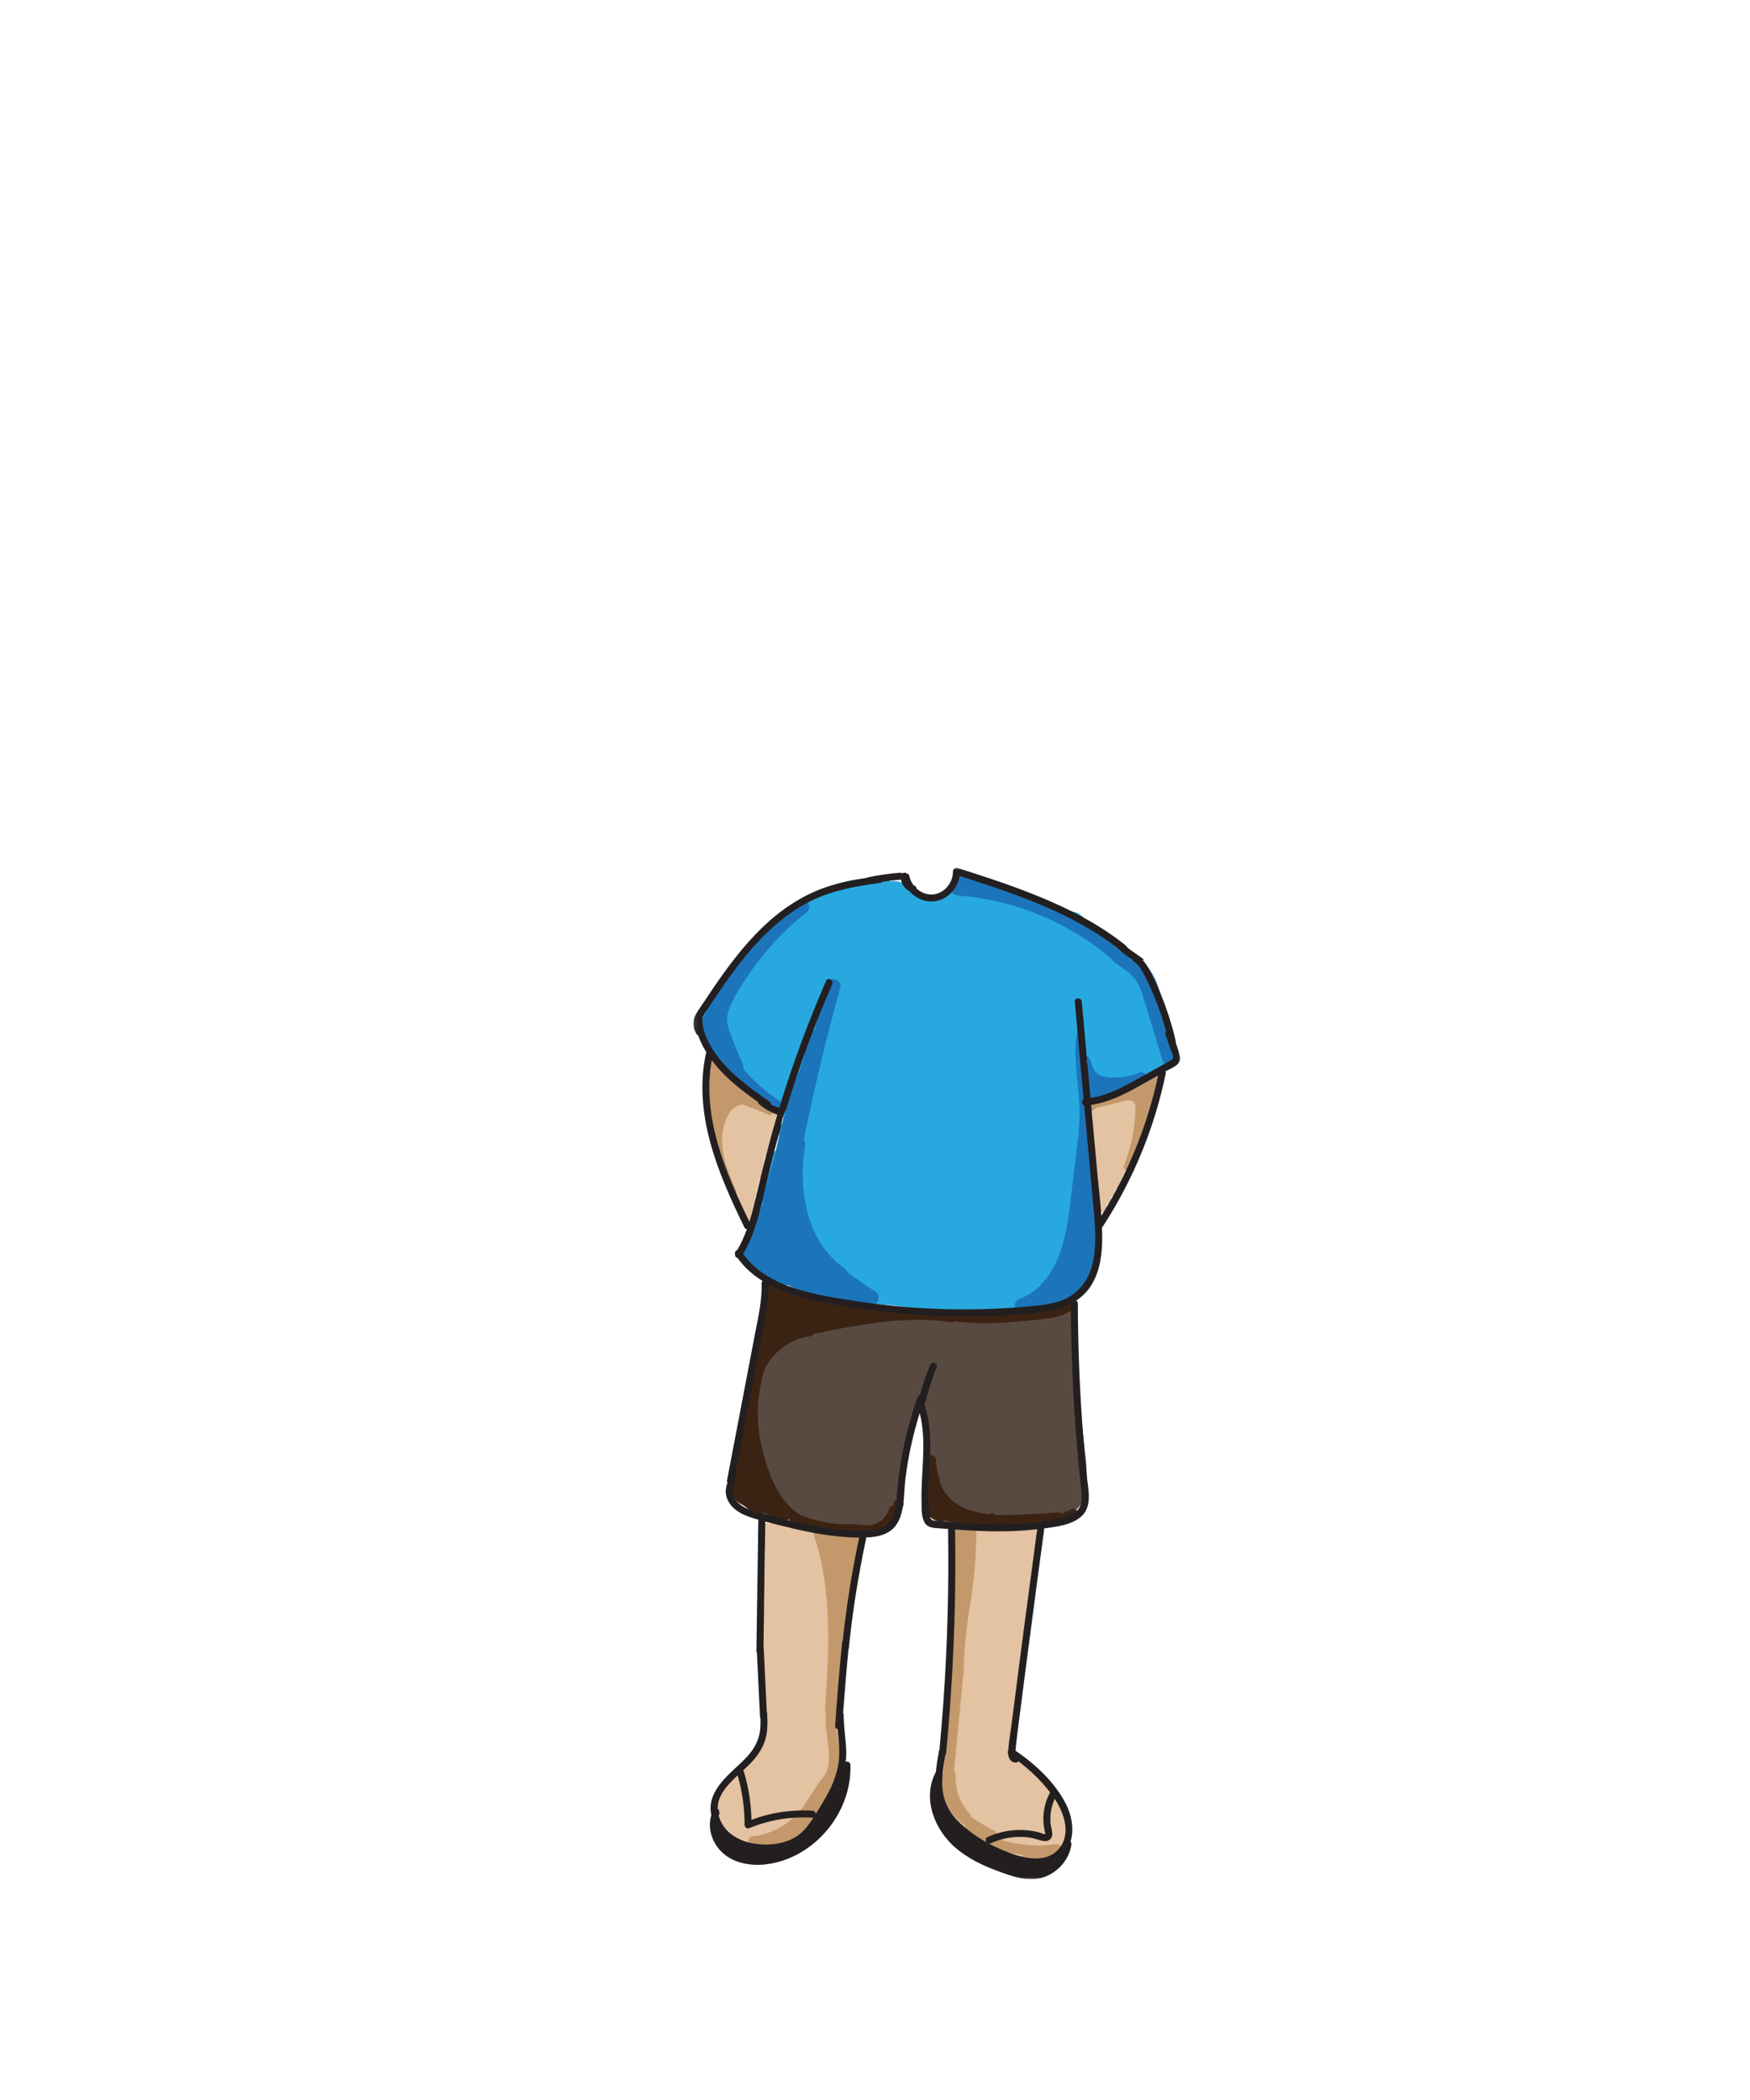 <?xml version="1.0" encoding="UTF-8"?>
<svg width="500px" height="600px" viewBox="0 0 500 600" version="1.1" xmlns="http://www.w3.org/2000/svg" xmlns:xlink="http://www.w3.org/1999/xlink">
    <title>handsheldback</title>
    <defs>
        <polygon id="path-1" points="0.092 0.025 139.21 0.025 139.21 288.999 0.092 288.999"></polygon>
    </defs>
    <g id="handsheldback" stroke="none" stroke-width="1" fill="none" fill-rule="evenodd">
        <g id="body" transform="translate(198, 247)">
            <g id="fill" transform="translate(2.277, 2.025)">
                <path d="M45.017,190.815 C45.031,190.028 44.138,189.527 43.518,189.915 C43.341,189.699 43.086,189.554 42.783,189.582 C42.271,189.627 41.759,189.649 41.247,189.669 C41.121,189.624 41.002,189.574 40.865,189.534 C39.669,189.185 38.364,189.354 37.073,189.559 C33.795,189.245 30.578,188.407 27.556,187.034 C26.965,186.765 26.414,187.08 26.167,187.523 C25.142,187.44 24.13,187.234 23.149,186.866 C22.413,186.589 21.747,186.127 20.956,186.016 C20.45,185.945 19.924,186.036 19.534,186.31 C19.056,185.807 18.048,186.138 17.918,186.801 C17.493,188.966 17.454,191.138 17.761,193.316 C17.76,193.326 17.76,193.335 17.759,193.344 C17.761,193.343 17.762,193.343 17.764,193.343 C17.777,193.432 17.781,193.521 17.794,193.61 C17.846,193.938 18.131,194.169 18.446,194.27 C18.416,194.46 18.377,194.641 18.372,194.846 C17.964,210.86 17.555,226.874 17.147,242.887 C17.107,244.454 17.829,245.52 18.842,246.128 C18.698,246.527 18.587,246.95 18.534,247.406 C18.529,247.45 18.523,247.494 18.518,247.538 C14.579,254.823 5.698,259.544 3.862,267.727 C3.379,269.878 4.53,271.478 6.081,272.232 C6.351,272.627 6.661,273.002 7.019,273.352 C7.296,273.624 7.591,273.855 7.894,274.074 C9.508,276.309 12.189,277.632 14.953,277.681 C15.257,277.687 15.556,277.641 15.851,277.57 C16.069,277.601 16.286,277.606 16.501,277.609 C18.501,277.863 20.353,277.719 22.073,277.27 C22.706,277.192 23.327,277.044 23.908,276.807 C24.512,276.562 25.038,276.284 25.493,275.902 C30.788,273.008 34.599,267.164 37.43,261.834 C37.92,260.911 38.012,260.013 37.849,259.199 C40.16,253.988 40.587,248.029 38.811,242.386 C38.727,242.119 38.615,241.873 38.485,241.644 C38.912,241.061 39.195,240.328 39.242,239.434 C39.507,234.315 39.773,229.197 40.038,224.078 C40.063,223.991 40.102,223.918 40.121,223.826 C41.452,217.355 42.307,210.836 42.683,204.241 C42.705,203.848 42.657,203.485 42.565,203.144 C43.828,200.492 44.545,197.791 44.682,194.847 C44.704,194.397 44.618,193.955 44.459,193.535 C44.705,192.932 44.953,192.33 45.2,191.726 C45.36,191.334 45.245,191.024 45.017,190.815" id="Fill-1" fill="#E4C3A2"></path>
                <path d="M104.377,272.982 C103.838,265.109 97.05,258.399 90.621,254.246 C90.648,254.232 90.675,254.22 90.701,254.207 C89.883,252.855 89.129,251.475 88.505,250.045 C89.52,248.65 89.75,246.708 89.189,245.067 C89.4,244.653 89.553,244.167 89.622,243.599 C91.567,227.7 93.513,211.8 95.459,195.901 C95.483,195.698 95.476,195.512 95.477,195.322 C95.772,195.261 96.061,195.071 96.153,194.753 C96.179,194.667 96.195,194.58 96.219,194.493 C96.221,194.494 96.223,194.494 96.224,194.495 C96.225,194.485 96.226,194.476 96.226,194.466 C96.815,192.352 97.094,190.198 97.025,188 C97.005,187.327 96.152,186.868 95.652,187.303 C95.343,186.98 94.887,186.822 94.423,186.825 C93.7,186.833 93.039,187.204 92.34,187.381 C91.41,187.618 90.476,187.69 89.547,187.638 C89.39,187.168 88.943,186.785 88.376,186.973 C85.478,187.938 82.48,188.347 79.504,188.231 C78.38,187.86 77.237,187.523 76.117,187.711 C75.989,187.733 75.876,187.768 75.756,187.796 C75.302,187.71 74.847,187.621 74.397,187.508 C74.129,187.443 73.88,187.552 73.69,187.743 C73.192,187.278 72.322,187.657 72.222,188.438 C71.987,188.616 71.84,188.907 71.927,189.316 C72.06,189.945 72.193,190.574 72.327,191.203 C72.125,191.597 71.984,192.023 71.939,192.472 C71.637,195.403 71.888,198.169 72.634,200.959 C72.502,201.284 72.406,201.636 72.37,202.028 C71.755,208.603 71.578,215.166 71.834,221.742 C71.838,221.836 71.862,221.913 71.872,222.003 C71.371,227.102 70.869,232.202 70.368,237.301 C70.281,238.192 70.429,238.954 70.726,239.586 C70.576,239.796 70.441,240.025 70.327,240.279 C70.242,240.468 70.178,240.665 70.097,240.856 C70.471,241.871 70.53,242.968 70.101,244 C69.847,244.611 69.626,245.232 69.427,245.859 C69.79,246.582 69.969,247.379 69.862,248.212 C69.485,251.156 69.066,254.089 68.76,257.034 C68.76,257.036 68.76,257.039 68.761,257.041 C68.759,257.045 68.759,257.05 68.757,257.055 C68.693,257.667 68.637,258.279 68.584,258.891 C68.617,259.156 68.669,259.425 68.755,259.703 C68.787,259.805 68.826,259.912 68.858,260.015 C68.806,265.879 72.219,270.95 76.863,274.461 C81.456,277.933 88.185,281.755 94.038,282.051 C99.253,282.315 104.474,279.166 104.377,273.699 C104.391,273.468 104.395,273.232 104.377,272.982" id="Fill-3" fill="#E4C3A2"></path>
                <path d="M43.307,189.222 C43.28,189.327 43.257,189.434 43.23,189.539 C43.205,189.537 43.182,189.531 43.158,189.53 C42.45,188.994 41.474,188.812 40.546,188.817 C38.997,188.825 37.449,188.858 35.9,188.879 C35.712,188.881 35.544,188.923 35.386,188.982 C35.326,188.958 35.259,188.951 35.195,188.937 C35.119,188.708 35.056,188.478 34.978,188.25 C34.356,186.435 31.456,187.214 32.085,189.048 C37.661,205.321 36.553,222.754 35.424,239.634 C35.398,240.03 35.512,240.333 35.698,240.566 C35.396,243.817 36.056,246.971 36.417,250.225 C36.725,252.997 36.712,255.901 35.288,258.342 C35.268,258.362 35.245,258.377 35.226,258.4 C32.022,262.019 30.231,266.668 26.72,270.035 C23.599,273.026 19.616,274.909 15.366,275.595 C13.806,275.231 12.608,277.515 14.215,278.313 C19.266,280.823 25.056,278.815 28.861,275.022 C32.809,271.087 35.278,265.646 37.438,260.552 C37.453,260.533 37.472,260.518 37.487,260.496 C39.408,257.813 39.759,254.396 39.509,251.189 C39.239,247.72 38.245,244.212 38.678,240.721 C39.082,240.493 39.39,240.089 39.419,239.497 C39.576,236.378 39.691,233.258 39.777,230.137 C39.803,230.02 39.819,229.896 39.817,229.76 C39.805,228.911 39.812,228.063 39.831,227.214 C39.833,227.14 39.834,227.066 39.836,226.993 C39.896,224.81 40.078,222.632 40.369,220.468 C40.422,220.317 40.463,220.158 40.48,219.992 L40.62,218.609 C40.624,218.567 40.619,218.529 40.619,218.489 C40.893,217.225 41.165,215.962 41.439,214.7 C41.867,214.489 42.142,214.128 42.259,213.673 C42.266,213.657 42.276,213.641 42.283,213.624 C43.17,211.417 43.36,208.94 42.9,206.607 C43.657,201.017 44.769,195.476 46.2,190.02 C46.691,188.151 43.797,187.353 43.307,189.222" id="Fill-5" fill="#C3996B"></path>
                <path d="M101.26,277.877 C95.522,278.743 89.654,278.093 84.245,276.123 C84.723,275.468 84.746,274.501 83.823,274.018 C81.71,272.911 79.33,271.634 77.199,270.082 C77.177,269.776 77.056,269.466 76.79,269.183 C74.004,266.209 72.59,262.196 72.774,258.171 C72.793,257.754 72.601,257.371 72.305,257.096 C73.179,247.922 74.054,238.748 74.929,229.574 C75.004,229.402 75.059,229.212 75.063,228.986 C75.151,222.821 75.704,216.678 76.721,210.598 C77.934,203.526 78.606,196.373 78.691,189.197 C78.708,187.701 76.915,187.368 76.095,188.191 C75.697,188.049 75.257,188.087 74.88,188.294 C74.415,186.781 71.858,186.901 71.954,188.689 C72.103,191.46 72.371,194.221 72.74,196.969 C72.405,197.209 72.145,197.59 72.074,198.114 C71.51,202.363 71.559,206.615 72.127,210.851 C71.783,217.6 71.441,224.349 71.098,231.097 C71.069,231.666 71.313,232.063 71.669,232.296 C70.864,240.743 70.058,249.19 69.253,257.639 C69.251,257.65 69.254,257.659 69.253,257.671 C68.566,257.815 68.136,258.431 68.072,259.138 C67.706,263.095 69.559,266.916 72.205,269.758 C73.23,270.856 74.384,271.804 75.601,272.67 C74.87,273.25 74.63,274.543 75.662,275.208 C76.244,275.583 76.837,275.935 77.436,276.274 C77.548,276.555 77.744,276.792 78.04,276.918 C80.672,278.03 83.303,279.143 85.935,280.255 C86.322,280.419 86.665,280.523 87.09,280.405 C87.235,280.366 87.381,280.291 87.519,280.2 C89.031,280.552 90.567,280.801 92.113,280.968 C91.791,281.249 91.577,281.65 91.597,282.083 C91.634,282.907 92.256,283.569 93.097,283.583 C95.802,283.628 98.547,282.8 100.743,281.212 C100.868,281.122 100.98,281.012 101.08,280.894 C101.406,280.853 101.732,280.818 102.057,280.77 C103.96,280.482 103.152,277.591 101.26,277.877" id="Fill-7" fill="#C3996B"></path>
                <path d="M108.965,158.581 C108.936,158.18 108.846,157.805 108.731,157.444 C108.8,156.955 108.807,156.437 108.73,155.891 C107.898,149.971 107.066,144.05 106.233,138.13 C106.854,137.641 107.248,136.823 106.956,136.034 C106.627,135.146 106.365,134.237 106.187,133.307 C106.141,133.071 106.101,132.834 106.067,132.596 C106.061,132.524 106.03,132.271 106.027,132.233 C106.023,132.191 106.024,132.148 106.021,132.106 C107.732,130.629 107.642,128.342 106.519,126.541 C106.611,126.217 106.699,125.893 106.809,125.573 C107.147,124.583 106.421,123.343 105.411,123.113 C104.497,122.905 103.673,123.273 103.205,124 C102.131,123.7 100.925,123.736 99.685,124.277 C94.81,126.402 87.793,125.753 82.558,125.946 C76.5,126.171 70.435,126.2 64.374,126.03 C59.521,125.895 54.675,125.623 49.84,125.228 C47.854,124.553 45.832,124.017 43.778,123.608 C43.482,123.391 43.107,123.251 42.642,123.246 C42.215,123.241 41.79,123.217 41.365,123.197 C40.992,123.141 40.624,123.068 40.249,123.019 C40.054,122.994 39.862,123.026 39.677,123.082 C37.961,122.927 36.259,122.669 34.584,122.293 C34.354,121.907 33.98,121.619 33.44,121.544 C33.263,121.519 33.085,121.497 32.908,121.474 L32.908,121.473 C31.322,121.263 29.773,120.855 28.278,120.296 C27.089,119.802 25.917,119.263 24.777,118.648 C23.922,118.187 23.107,118.385 22.542,118.877 C22.529,118.843 22.507,118.815 22.497,118.779 C21.843,116.292 17.984,117.347 18.64,119.843 C18.74,120.225 18.891,120.568 19.063,120.895 C19.063,120.899 19.061,120.903 19.061,120.907 C19.061,121.074 19.06,121.241 19.059,121.408 C18.851,122.896 18.643,124.385 18.434,125.872 C18.419,125.98 18.408,126.087 18.399,126.194 C15.435,131.378 14.484,137.106 15.287,142.974 L15.191,143.372 C15.122,143.655 15.081,143.929 15.057,144.197 C13.915,147.859 12.968,151.575 12.264,155.371 C12.153,155.968 12.143,156.53 12.21,157.058 C10.691,161.991 9.21,167.046 8.886,171.919 C8.786,173.419 8.933,174.758 9.28,175.958 C9.026,177.326 9.399,178.81 10.738,180.081 C11.793,181.082 13.042,181.767 14.361,182.145 C15.025,182.546 15.73,182.913 16.475,183.243 C17.097,183.546 17.747,183.778 18.579,184.056 C19.724,184.437 20.741,184.404 21.605,184.094 C21.921,184.231 22.268,184.345 22.649,184.426 C25.047,184.937 27.844,185.804 30.542,186.008 L31.747,186.398 C32.258,186.563 32.779,186.614 33.295,186.584 C33.685,186.765 34.121,186.905 34.619,186.989 C39.134,187.742 44.484,189.361 48.711,187.583 C48.758,187.581 48.802,187.585 48.851,187.582 C54.609,187.268 55.294,182.358 56.164,177.607 C57.257,171.637 58.35,165.666 59.444,159.695 C60.636,156.721 61.865,153.762 63.106,150.807 C63.596,153.199 64.041,155.602 64.442,158.014 C64.507,158.407 64.653,158.765 64.831,159.103 C64.747,162.299 64.45,165.5 64.144,168.695 C63.763,172.662 63.222,176.869 64.709,180.498 C64.387,183.204 65.977,186.181 69.493,186.181 C69.784,186.181 70.058,186.153 70.323,186.114 C72.286,186.88 74.463,186.977 76.449,186.221 C76.95,186.418 77.51,186.544 78.131,186.578 C84.452,186.925 94.768,187.649 101.556,184.245 C105.944,184.796 109.521,181.102 110.049,176.689 C110.738,170.93 109.384,164.363 108.965,158.581" id="Fill-9" fill="#594A41"></path>
                <path d="M104.352,122.691 C102.654,124.2 100.261,124.521 98.086,124.774 C95.266,125.101 92.442,125.413 89.613,125.655 C83.92,126.141 78.151,126.33 72.481,125.505 C72.035,125.44 71.651,125.555 71.346,125.768 C65.262,124.939 59.164,125.006 53.09,125.59 C52.912,125.192 52.59,124.863 52.156,124.802 C48.67,124.317 45.18,123.868 41.685,123.461 C41.583,123.449 41.483,123.452 41.386,123.468 C37.981,122.837 34.602,122.069 31.26,121.154 C30.96,121.072 30.676,121.093 30.422,121.185 C30.053,121.105 29.684,121.025 29.314,120.944 C29.099,120.475 28.655,120.112 28.002,120.099 C26.223,120.063 24.482,119.622 22.913,118.827 C22.335,118.283 21.706,117.794 21.009,117.417 C20.88,117.347 20.743,117.302 20.603,117.273 C20.53,117.211 20.452,117.155 20.38,117.089 C18.953,115.796 16.825,117.912 18.259,119.212 C18.421,119.358 18.595,119.489 18.763,119.628 C18.763,120.292 18.739,120.953 18.665,121.607 C18.488,121.776 18.342,121.999 18.26,122.295 C17.768,124.086 17.275,125.875 16.783,127.665 C16.569,128.442 17.015,129.092 17.623,129.388 C17.589,129.447 17.559,129.508 17.523,129.566 C17.32,129.893 17.124,130.183 16.928,130.462 C16.789,130.572 16.673,130.711 16.601,130.881 C16.587,130.912 16.567,130.939 16.553,130.969 C16.349,131.233 16.139,131.494 15.904,131.763 C15.519,132.205 15.38,132.791 15.569,133.318 C15.348,133.965 15.61,134.781 16.229,135.109 C16.24,135.114 16.25,135.117 16.26,135.122 C16.207,135.568 16.368,136.023 16.65,136.364 C14.819,142.169 13.345,148.217 13.222,154.315 C12.788,154.453 12.425,154.77 12.313,155.294 C11.613,158.571 10.913,161.848 10.212,165.127 C10.077,165.761 10.279,166.255 10.628,166.573 L9.627,170.754 C9.522,171.192 9.583,171.558 9.741,171.849 C9.68,172.038 9.619,172.227 9.558,172.416 C9.433,172.57 9.329,172.743 9.265,172.945 C9.244,173.012 9.236,173.084 9.216,173.152 C8.748,174.135 8.452,175.182 8.313,176.29 C8.309,176.301 8.306,176.312 8.302,176.323 L8.308,176.323 C8.291,176.458 8.261,176.586 8.248,176.721 C8.19,177.379 8.523,177.811 8.986,178.018 C9.431,179.137 10.272,180.11 11.336,180.645 C11.577,180.766 11.829,180.808 12.079,180.812 C12.709,181.567 13.458,182.176 14.315,182.663 C14.566,182.805 14.823,182.859 15.07,182.85 C15.873,183.184 16.738,183.355 17.664,183.335 C17.835,183.331 17.994,183.294 18.143,183.241 C19.785,183.968 21.427,184.696 23.07,185.423 C23.741,185.721 24.517,185.65 24.985,185.073 C25.793,185.721 26.649,186.316 27.565,186.833 C27.886,187.014 28.202,187.064 28.49,187.023 C28.548,187.052 28.606,187.083 28.667,187.106 C32.045,188.373 35.588,189.117 39.185,189.383 C39.244,189.387 39.3,189.379 39.358,189.375 C39.626,189.454 39.915,189.491 40.212,189.446 C43.668,188.923 47.136,190.432 50.559,189.269 C53.484,188.276 55.765,185.904 56.645,182.944 C56.724,182.677 56.726,182.436 56.68,182.218 C58.347,181.962 58.267,179.244 56.425,179.244 C55.304,179.244 54.837,180.254 55.018,181.102 C54.471,181.148 53.954,181.468 53.752,182.146 C53.081,184.406 51.194,186.133 48.887,186.614 C47.411,186.921 45.837,186.704 44.354,186.554 C42.798,186.397 41.294,186.325 39.748,186.518 C39.574,186.445 39.383,186.398 39.185,186.383 C35.896,186.14 32.61,185.392 29.465,184.213 C29.291,184.148 29.112,184.134 28.935,184.153 C22.09,180.201 19.239,172.033 17.461,164.763 C16.312,160.063 15.944,155.345 16.467,150.53 C16.995,145.666 18.328,140.91 19.826,136.266 C19.876,136.112 19.893,135.967 19.898,135.828 C23.13,134.12 26.705,133.254 30.283,132.499 C34.737,131.557 39.201,130.643 43.687,129.87 C52.807,128.296 62.189,127.388 71.397,128.772 C71.849,128.839 72.238,128.722 72.544,128.505 C78.545,129.284 84.569,129.119 90.589,128.568 C93.544,128.298 96.509,128.004 99.45,127.603 C102.036,127.251 104.484,126.58 106.473,124.812 C107.919,123.527 105.791,121.412 104.352,122.691" id="Fill-11" fill="#3B2314"></path>
                <path d="M107.649,182.987 C107.589,182.801 107.486,182.64 107.339,182.505 C107.238,182.426 107.137,182.348 107.036,182.27 C106.801,182.134 106.549,182.066 106.279,182.065 C106.146,182.083 106.013,182.1 105.879,182.119 C105.626,182.19 105.405,182.318 105.218,182.505 C105.156,182.567 105.092,182.63 105.03,182.692 L104.711,182.692 C104.504,182.684 104.312,182.727 104.133,182.821 C103.947,182.882 103.786,182.985 103.65,183.132 C103.509,183.262 103.41,183.418 103.349,183.595 C103.113,183.269 102.729,183.053 102.185,183.091 C96.256,183.499 90.334,183.859 84.41,183.861 C84.217,183.749 84.025,183.636 83.834,183.524 C83.221,183.166 82.632,183.29 82.212,183.635 C78.465,183.112 74.626,182.135 71.723,179.637 C70.198,178.324 69.081,176.706 68.43,174.796 C68.345,174.548 68.284,174.292 68.21,174.041 C68.239,173.601 68.135,173.191 67.891,172.87 C67.786,172.426 67.685,171.982 67.598,171.535 C67.384,170.44 67.107,169.307 67.138,168.187 C67.192,166.256 64.192,166.258 64.138,168.187 C64.103,169.466 64.408,170.764 64.645,172.016 C64.795,172.807 64.977,173.593 65.185,174.372 C65.12,174.852 65.055,175.333 64.99,175.814 C64.562,176.03 64.227,176.453 64.183,177.092 C64.079,178.613 64.146,180.118 64.379,181.625 C64.566,182.836 64.784,184.337 66.09,184.839 C66.444,184.973 66.812,185.002 67.17,184.958 C67.203,185.005 67.224,185.055 67.256,185.101 C67.878,185.981 69.198,185.996 69.771,185.241 C70.617,185.606 71.485,185.879 72.375,186.069 C72.583,186.214 72.833,186.318 73.134,186.347 C76.827,186.714 80.517,186.858 84.208,186.863 C84.233,186.862 84.26,186.864 84.286,186.862 C90.252,186.866 96.215,186.502 102.185,186.091 C102.887,186.043 103.332,185.608 103.52,185.085 C103.563,185.141 103.599,185.201 103.65,185.253 L103.954,185.487 C104.188,185.623 104.44,185.691 104.711,185.692 L105.338,185.692 C105.545,185.7 105.737,185.657 105.916,185.563 C106.062,185.515 106.188,185.433 106.303,185.333 C106.324,185.331 106.343,185.328 106.364,185.325 C106.618,185.254 106.838,185.125 107.026,184.939 L107.339,184.626 C107.486,184.49 107.589,184.329 107.649,184.143 C107.744,183.965 107.787,183.771 107.779,183.565 C107.787,183.358 107.744,183.166 107.649,182.987" id="Fill-13" fill="#3B2314"></path>
                <path d="M31.066,129.81 C29.403,130.02 27.778,130.444 26.227,131.049 C25.959,130.956 25.668,130.94 25.391,131.042 C20.449,132.881 16.584,136.892 15.004,141.937 C14.784,142.643 15.207,143.439 15.873,143.706 C16.494,143.956 17.449,143.789 17.746,143.093 C20.052,137.698 25.182,133.554 31.066,132.81 C31.869,132.708 32.566,132.194 32.566,131.31 C32.566,130.579 31.875,129.707 31.066,129.81" id="Fill-15" fill="#3B2314"></path>
                <path d="M126.311,34.135 C126.304,34.123 126.295,34.115 126.289,34.103 C124.956,31.688 123.587,29.298 122.129,26.955 C121.242,25.53 120.442,22.991 119.02,22.027 C118.378,21.591 118.002,21.03 117.82,20.431 C117.098,19.816 116.221,19.375 115.304,19.166 C113.166,17.212 111.121,15.158 109.161,13.023 C107.243,10.934 104.805,11.134 103.043,12.415 C100.1,9.825 96.609,7.842 92.617,6.616 C92.16,6.476 91.725,6.406 91.309,6.385 C90.54,5.956 89.772,5.526 89.002,5.096 C87.401,4.2 85.847,4.263 84.572,4.879 C82.297,3.48 79.854,2.305 77.217,1.366 C75.531,0.766 74.113,1.079 73.071,1.888 C71.196,2.735 70.289,4.709 70.351,6.649 C70.341,6.692 70.328,6.732 70.319,6.776 L70.304,6.779 L70.344,6.483 C70.327,6.586 70.3,6.684 70.277,6.784 C70.166,6.81 70.055,6.838 69.939,6.856 C70.021,6.845 70.102,6.834 70.184,6.823 C69.385,6.975 68.655,7.245 67.997,7.743 C67.706,7.697 67.414,7.651 67.123,7.604 C66.438,7.494 65.8,7.518 65.208,7.635 C64.287,7.314 63.28,7.315 62.337,7.575 C61.71,6.9 61.081,6.229 60.468,5.534 C60.105,5.124 59.727,4.782 59.338,4.499 C58.297,3.409 56.798,2.697 54.838,2.697 C54.566,2.697 54.311,2.725 54.056,2.752 C53.232,2.3 52.254,2.014 51.124,1.959 C38.633,1.356 27.416,7.357 20.396,17.014 C19.917,17.279 19.458,17.592 19.035,17.964 C16.475,20.208 14.291,22.831 12.515,25.705 C11.158,26.422 10.071,27.639 9.335,29.207 C9.308,29.26 9.264,29.346 9.186,29.494 C9.037,29.78 8.896,30.069 8.739,30.35 C8.582,30.63 8.416,30.907 8.244,31.179 C8.211,31.231 8.111,31.385 8.008,31.545 C7.901,31.688 7.729,31.92 7.671,31.987 C7.459,32.229 7.242,32.465 7.017,32.696 C6.705,33.015 5.066,34.408 6.339,33.429 C5.237,34.278 4.332,35.095 3.754,36.268 C3.654,36.355 3.55,36.438 3.456,36.532 C2.788,37.2 2.311,37.952 2.008,38.746 C1.971,38.781 1.933,38.811 1.897,38.847 C-0.37,41.113 -0.864,45.84 1.897,48.039 L4.126,49.815 C4.394,50.716 4.881,51.608 5.65,52.442 C7.463,54.409 9.43,56.236 11.51,57.922 C11.829,59.932 12.971,61.784 14.94,62.679 C16.041,64.647 18.189,66.036 20.44,66.123 C21.419,67.047 22.4,67.97 23.379,68.893 C23.452,68.96 23.531,69.019 23.605,69.082 C23.548,69.872 23.483,70.661 23.418,71.45 C22.439,72.66 22.1,74.346 22.4,75.887 C22.055,77.145 21.747,78.411 21.47,79.683 C19.156,80.849 18.412,83.785 19.246,86.088 C18.319,87.757 17.675,89.593 17.314,91.57 C17.138,91.905 16.961,92.242 16.79,92.57 C15.729,94.583 15.71,97.126 16.771,99.096 C15.99,99.796 15.51,100.755 15.298,101.779 C14.186,102.56 13.56,103.805 13.372,105.125 C11.006,107.864 12.097,113.276 16.638,113.545 C17.252,115.189 18.679,116.484 20.913,116.56 C21.717,117.471 22.909,118.076 24.493,118.076 C24.675,118.076 24.844,118.054 25.016,118.038 C25.674,118.632 26.55,119.022 27.616,119.14 C28.38,119.843 29.429,120.291 30.753,120.319 C31.547,121.433 32.838,122.205 34.628,122.205 C35.33,122.205 35.945,122.075 36.493,121.864 C37.202,122.311 38.08,122.581 39.133,122.581 C39.595,122.581 40.015,122.518 40.41,122.422 C41.009,122.748 41.707,122.966 42.505,123.036 C46.569,123.39 50.637,123.675 54.707,123.927 C70.511,126.165 86.306,125.879 102.078,123.031 C102.902,122.883 103.563,122.583 104.092,122.188 C104.212,122.196 104.331,122.205 104.456,122.205 C106.849,122.205 108.339,120.817 108.953,119.078 C111.032,118.049 111.855,115.599 111.42,113.442 C114.612,105.749 112.801,95.388 111.43,86.831 C111.835,85.935 111.982,84.914 111.876,83.926 C111.999,82.543 111.634,81.11 110.76,80.05 C110.729,79.539 110.643,79.033 110.476,78.554 C110.483,75.665 110.644,72.777 110.934,69.902 C111.1,68.258 110.56,67.042 109.66,66.247 C109.642,63.563 109.726,60.884 110.004,58.219 C110.191,56.432 109.543,55.149 108.499,54.365 C108.477,53.806 108.456,53.246 108.433,52.688 C109.129,53.362 110.039,53.891 111.192,54.247 C111.357,54.61 111.582,54.938 111.868,55.219 C111.919,55.27 111.971,55.32 112.026,55.367 C112.1,55.431 112.176,55.493 112.258,55.55 C112.391,55.644 112.532,55.73 112.683,55.803 C112.734,55.826 112.788,55.846 112.84,55.867 C112.994,55.932 113.156,55.984 113.327,56.025 C113.388,56.04 113.451,56.054 113.514,56.065 C113.736,56.106 113.966,56.135 114.216,56.135 C114.471,56.135 114.707,56.106 114.934,56.064 C114.973,56.056 115.013,56.05 115.051,56.042 C115.263,55.995 115.46,55.93 115.645,55.85 C115.683,55.833 115.718,55.816 115.754,55.798 C115.936,55.711 116.107,55.613 116.261,55.497 C116.281,55.483 116.297,55.465 116.316,55.45 C116.45,55.345 116.57,55.229 116.682,55.106 C116.716,55.069 116.75,55.033 116.783,54.995 C116.887,54.868 116.98,54.734 117.064,54.592 C117.103,54.528 117.138,54.462 117.172,54.395 C117.225,54.292 117.271,54.188 117.313,54.08 C117.363,53.955 117.405,53.828 117.441,53.697 C117.457,53.638 117.473,53.577 117.486,53.517 C117.623,52.912 117.617,52.278 117.468,51.676 C119.601,48.742 121.221,45.229 122.985,42.13 C124.42,39.606 125.916,36.99 126.311,34.135" id="Fill-17" fill="#27A9E0"></path>
                <path d="M49.867,119.976 C47.112,118.289 44.447,116.459 41.887,114.49 C41.762,114.1 41.513,113.734 41.105,113.445 C30.009,105.606 27.742,90.83 29.742,78.268 C29.84,77.65 29.725,77.031 29.398,76.554 C32.345,61.995 35.812,47.542 39.801,33.232 C40.493,30.748 36.635,29.689 35.944,32.168 C34.72,36.561 33.569,40.973 32.451,45.393 C32.187,45.421 31.931,45.5 31.705,45.647 C31.57,45.75 31.435,45.855 31.3,45.959 C31.053,46.208 30.881,46.503 30.786,46.842 C30.653,47.716 30.52,48.591 30.387,49.466 C30.335,49.633 30.321,49.8 30.325,49.967 C30.19,50.15 30.078,50.351 30.023,50.591 C29.62,52.377 29.118,54.139 28.513,55.868 C28.215,56.716 27.893,57.556 27.546,58.385 C27.504,58.483 27.424,58.67 27.422,58.675 C27.316,58.914 27.21,59.154 27.101,59.391 C26.911,59.808 26.714,60.22 26.512,60.631 C26.371,60.917 26.298,61.234 26.281,61.551 C25.925,61.806 25.647,62.165 25.546,62.61 C24.998,65.003 24.45,67.396 23.902,69.789 C23.768,69.981 23.652,70.198 23.586,70.473 C22.486,75.028 21.388,79.582 20.289,84.137 C20.26,84.234 20.231,84.33 20.202,84.427 C19.65,85.924 19.18,87.449 18.825,89.015 C18.798,89.135 18.781,89.251 18.772,89.365 L17.515,93.208 C17.35,93.712 17.441,94.191 17.669,94.607 L13.604,105.259 C13.461,105.636 13.484,106.038 13.621,106.407 C12.198,106.564 11.171,108.257 12.39,109.727 C14.726,112.541 17.493,114.937 20.577,116.901 C21.126,117.25 21.662,117.288 22.125,117.129 C22.991,117.652 23.93,118.117 24.868,118.161 C26.053,118.771 27.262,119.341 28.508,119.845 C34.929,122.445 42.052,122.829 48.858,123.704 C50.942,123.971 51.412,120.922 49.867,119.976" id="Fill-19" fill="#1C75BB"></path>
                <path d="M113.427,94.669 C113.365,93.986 113.038,93.367 112.515,93.004 C112.546,90.009 112.42,87.032 112.22,84.159 C112.157,83.272 111.63,82.697 110.981,82.425 C111.337,79.497 111.693,76.57 112.049,73.643 C112.18,72.568 111.036,71.643 110.049,71.643 C108.86,71.643 108.18,72.565 108.049,73.643 C107.433,78.71 106.816,83.777 106.199,88.845 C105.621,93.594 105.167,98.383 104.191,103.071 C102.602,110.696 98.928,119.176 91.044,122.059 C88.647,122.936 89.682,126.803 92.108,125.916 C93.247,125.499 94.3,125.003 95.289,124.451 C95.713,124.793 96.295,124.944 96.992,124.738 C102.718,123.05 108.547,120.834 111.215,115.042 C112.538,112.171 113.062,109.073 113.386,105.951 C113.775,102.198 113.774,98.424 113.427,94.669" id="Fill-21" fill="#1C75BB"></path>
                <path d="M30.323,8.688 C29.486,7.851 28.344,8.014 27.495,8.688 C20.665,14.102 14.723,20.584 9.89,27.836 C9.349,28.649 8.803,29.484 8.264,30.332 C7.984,30.419 7.726,30.572 7.526,30.818 C5.58,33.218 3.84,35.764 2.347,38.459 C2.133,38.675 1.958,38.956 1.856,39.32 C1.84,39.377 1.83,39.437 1.814,39.495 C1.534,40.032 1.243,40.562 0.983,41.11 C0.921,41.241 0.873,41.378 0.835,41.518 C0.589,41.753 0.389,42.05 0.265,42.408 C-0.505,44.638 0.471,47.084 2.3,48.417 C3.117,49.693 3.934,50.97 4.752,52.247 C5.045,52.706 5.451,52.982 5.886,53.11 C6.154,53.467 6.429,53.814 6.732,54.116 C6.793,54.177 6.868,54.216 6.936,54.268 C7.451,55.166 7.967,56.062 8.482,56.959 C9.02,57.894 10.291,58.218 11.218,57.676 C12.229,57.084 12.385,55.926 11.936,54.94 C10.879,52.615 9.906,50.254 9.019,47.859 C8.265,45.822 7.047,43.35 7.589,41.136 C7.634,40.952 7.648,40.779 7.648,40.611 C7.763,40.157 7.904,39.703 8.074,39.25 C9.463,35.55 11.826,32.042 14.056,28.804 C18.567,22.259 24.097,16.451 30.323,11.516 C31.171,10.844 31.025,9.389 30.323,8.688" id="Fill-23" fill="#1C75BB"></path>
                <path d="M122.13,26.955 C121.242,25.529 120.443,22.991 119.021,22.026 C118.307,21.542 117.921,20.901 117.768,20.227 C109.447,13.563 99.791,8.572 89.531,5.662 C89.526,5.653 89.524,5.643 89.519,5.636 C89.217,5.167 88.832,4.93 88.323,4.716 C85.655,3.6 82.986,2.482 80.318,1.366 C80.104,1.276 79.827,1.269 79.555,1.309 C77.775,0.463 75.828,-0.012 73.851,-2.55795385e-13 C72.805,0.006 71.802,0.915 71.851,2 C71.868,2.401 71.995,2.782 72.205,3.101 C70.843,3.966 71.22,6.695 73.324,6.843 C87.567,7.84 101.376,13.037 112.88,21.47 C116.121,23.846 119.142,26.517 121.953,29.388 C122.553,30 123.264,30.09 123.882,29.877 C123.308,28.897 122.731,27.92 122.13,26.955" id="Fill-25" fill="#1C75BB"></path>
                <path d="M135.631,51.894 C135.569,51.788 135.498,51.685 135.436,51.579 C135.593,50.582 135.235,49.565 134.279,49.006 C134.08,48.889 133.855,48.815 133.622,48.762 C133.485,48.562 133.329,48.373 133.189,48.175 C133.287,47.911 133.332,47.627 133.293,47.331 C133.264,47.108 133.214,46.89 133.179,46.669 C133.187,46.668 133.195,46.666 133.203,46.665 C133.187,46.622 133.172,46.577 133.155,46.532 C132.834,44.624 132.276,42.79 131.474,41.072 C129.683,34.13 128.37,26.746 121.545,23.007 C118.722,21.46 116.195,25.777 119.022,27.325 C121.144,28.487 122.615,30.361 123.678,32.471 C123.573,32.487 123.47,32.496 123.362,32.525 C122.261,32.828 121.238,34.171 121.557,35.372 C121.207,35.323 120.845,35.318 120.452,35.418 C119.411,35.686 118.628,36.516 118.32,37.528 C118.058,38.391 118.223,39.144 118.341,40.01 C118.729,42.852 118.505,45.748 117.745,48.524 C117.033,48.647 116.354,49.039 115.931,49.681 C115.421,50.456 115.011,51.297 114.709,52.176 C114.183,51.432 113.339,50.998 112.353,51.13 C111.214,51.284 110.077,52.344 110.185,53.585 L110.83,61.034 C110.336,61.617 110.103,62.381 110.335,63.228 C110.665,64.425 112.147,65.469 113.411,64.974 C117.495,63.373 121.502,61.577 125.389,59.54 C127.235,58.573 129.057,57.555 130.847,56.486 C131.398,56.157 131.948,55.806 132.476,55.425 C133.196,55.743 134.054,55.752 134.735,55.315 C135.875,54.579 136.334,53.104 135.631,51.894" id="Fill-27" fill="#27A9E0"></path>
                <path d="M136.669,52.559 C134.827,46.503 133.035,40.431 131.142,34.392 C130.292,31.683 129.22,29.129 127.356,26.955 C125.549,24.848 123.152,23.291 120.846,21.79 C118.141,20.03 115.632,24.357 118.322,26.108 C120.285,27.385 122.303,28.673 123.82,30.491 C125.363,32.338 126.016,34.709 126.702,36.967 C128.418,42.607 130.133,48.247 131.848,53.888 C132.781,56.957 137.608,55.649 136.669,52.559" id="Fill-29" fill="#1C75BB"></path>
                <path d="M125.424,57.398 C122.524,58.632 119.299,59.09 116.169,58.732 C114.792,58.575 113.538,58.284 112.668,57.135 C111.888,56.105 111.498,54.819 111.128,53.6 C110.755,52.373 108.824,52.896 109.199,54.132 C109.216,54.187 109.236,54.243 109.252,54.297 C109.197,54.288 109.145,54.278 109.089,54.278 C108.96,51.764 108.968,49.249 109.295,46.728 C109.461,45.456 107.459,45.467 107.295,46.728 C106.127,55.71 108.958,64.635 107.96,73.622 C107.819,74.899 109.82,74.889 109.96,73.622 C110.411,69.562 110.08,65.515 109.69,61.47 L109.766,61.669 C109.837,61.857 109.951,61.99 110.078,62.098 C110.108,62.195 110.136,62.292 110.165,62.387 C110.176,62.421 110.197,62.44 110.21,62.471 C109.945,62.906 109.941,63.463 110.189,63.916 C110.217,63.968 110.262,64.006 110.296,64.053 C110.809,65.336 112.382,65.376 113.528,64.91 C113.767,64.812 114.001,64.697 114.233,64.577 C114.269,64.559 114.306,64.543 114.342,64.525 C115.308,64.298 116.263,63.896 117.18,63.549 C118.237,63.151 119.281,62.721 120.315,62.266 C122.415,61.34 124.454,60.288 126.434,59.126 C127.576,58.455 126.574,56.909 125.424,57.398" id="Fill-31" fill="#1C75BB"></path>
                <path d="M21.585,64.946 C17.759,62.308 14.33,59.133 11.405,55.519 C11.065,55.099 10.345,55.166 9.991,55.519 C9.95,55.559 9.936,55.607 9.903,55.651 C7.593,52.538 4.9,49.734 2.499,46.691 C2.164,46.267 1.436,46.342 1.085,46.691 C0.666,47.11 0.749,47.68 1.085,48.105 C1.697,48.882 2.333,49.638 2.976,50.39 C2.452,50.674 2.13,51.422 2.65,52.005 C5.314,54.987 8.327,57.634 11.584,59.951 C11.563,60.199 11.646,60.46 11.888,60.685 C13.385,62.084 14.897,63.474 16.584,64.642 C17.393,65.203 18.244,65.705 19.143,66.106 C19.601,66.311 20.067,66.489 20.539,66.66 C20.543,66.661 20.547,66.663 20.551,66.664 C20.712,66.775 20.867,66.895 21.03,67.005 C21.074,67.034 21.118,67.053 21.161,67.075 C21.293,67.494 21.603,67.824 22.095,67.824 C22.582,67.824 23.162,67.363 23.095,66.824 C22.972,65.851 22.377,65.316 21.585,64.946" id="Fill-33" fill="#1C75BB"></path>
                <path d="M12.929,25.688 C12.659,25.269 12.014,25.001 11.561,25.329 C9.64,26.723 8.055,28.544 7.017,30.686 C6.789,31.157 6.872,31.789 7.375,32.054 C7.824,32.292 8.5,32.198 8.743,31.696 C8.977,31.213 9.237,30.746 9.527,30.295 C9.667,30.076 9.814,29.86 9.968,29.65 C10.008,29.594 10.049,29.54 10.09,29.484 C10.102,29.469 10.112,29.456 10.121,29.443 C10.203,29.34 10.284,29.239 10.368,29.138 C10.703,28.739 11.062,28.358 11.441,28.001 C11.641,27.812 11.846,27.63 12.057,27.455 C12.152,27.375 12.249,27.299 12.345,27.221 C12.349,27.218 12.346,27.221 12.349,27.218 C12.358,27.212 12.356,27.213 12.371,27.203 C12.438,27.154 12.503,27.104 12.571,27.056 C12.992,26.75 13.241,26.172 12.929,25.688" id="Fill-35" fill="#1C75BB"></path>
                <path d="M21.205,68.888 C17.767,67.084 14.81,64.588 11.878,62.076 C10.36,60.776 8.843,59.475 7.325,58.174 C6,57.038 4.48,55.875 3.967,54.132 C3.603,52.9 1.673,53.424 2.038,54.663 C2.102,54.882 2.179,55.093 2.264,55.298 C2.041,55.481 1.883,55.741 1.901,56.04 C2.001,57.623 2.1,59.206 2.201,60.789 C2.194,61.951 2.255,63.11 2.347,64.27 C2.266,64.409 2.207,64.569 2.212,64.772 C2.268,67.385 2.687,69.955 3.441,72.432 C3.649,74.383 4.057,76.302 4.749,78.164 C5.026,79.217 5.365,80.253 5.761,81.268 C6.154,82.438 6.61,83.584 7.112,84.709 C6.917,84.953 6.827,85.277 6.898,85.602 C7.555,88.578 8.755,91.437 10.419,93.99 C10.537,94.17 10.708,94.293 10.893,94.376 C11.44,95.466 11.987,96.556 12.535,97.646 C12.544,98.08 12.559,98.514 12.585,98.948 C12.66,100.227 14.661,100.236 14.585,98.948 C14.58,98.876 14.585,98.805 14.581,98.733 C14.841,98.45 14.898,98.053 14.767,97.688 C14.962,97.653 15.146,97.571 15.267,97.421 C15.286,97.398 15.305,97.375 15.323,97.352 C15.649,96.95 15.716,96.398 15.359,95.992 C15.363,95.899 15.334,95.746 15.341,95.645 C15.358,95.368 15.377,95.092 15.397,94.816 C15.432,94.342 15.471,93.869 15.514,93.396 C15.534,93.166 15.564,92.939 15.588,92.709 C15.662,92.614 15.721,92.503 15.75,92.375 C15.844,91.955 15.938,91.535 16.032,91.115 C16.034,91.109 16.032,91.103 16.033,91.097 C16.283,89.972 16.532,88.846 16.782,87.721 C17.041,87.62 17.259,87.425 17.333,87.096 C17.517,86.284 17.657,85.464 17.768,84.642 C17.858,84.505 17.928,84.348 17.943,84.152 C18.015,83.239 18.123,82.33 18.254,81.426 C18.549,81.279 18.792,81.016 18.838,80.61 C18.871,80.31 18.923,80.014 18.965,79.715 C19.093,79.593 19.202,79.45 19.266,79.272 C20.226,76.583 20.957,73.821 21.453,71.009 C21.49,70.798 21.46,70.592 21.394,70.403 C21.799,69.973 21.875,69.24 21.205,68.888" id="Fill-37" fill="#E4C3A2"></path>
                <path d="M129.319,58.105 C126.509,59.645 123.672,61.134 120.805,62.565 C119.372,63.281 117.931,63.983 116.485,64.669 C115.081,65.336 113.658,66.067 112.075,66.132 C111.464,66.158 111.151,66.626 111.122,67.103 C111.117,67.13 111.097,67.154 111.096,67.182 C111.066,67.315 111.073,67.448 111.114,67.581 C111.187,67.805 111.328,68.013 111.532,68.141 C111.512,68.332 111.542,68.524 111.649,68.691 C111.679,68.739 111.725,68.77 111.761,68.811 C111.824,70.627 111.964,72.439 112.14,74.247 C112.207,75.073 112.301,75.896 112.408,76.718 C112.424,76.847 112.437,76.976 112.45,77.106 C112.322,77.274 112.232,77.474 112.227,77.698 C112.171,80.204 112.478,82.718 113.132,85.137 C113.142,85.176 113.167,85.197 113.18,85.231 C113.278,86.301 113.353,87.373 113.404,88.447 C113.402,88.482 113.383,88.513 113.386,88.549 C113.406,88.768 113.425,88.986 113.445,89.204 C113.472,89.516 113.622,89.791 113.845,89.976 C113.847,89.988 113.85,89.999 113.851,90.01 C113.52,90.153 113.249,90.455 113.215,90.895 C113.142,91.849 113.354,92.783 113.766,93.639 C113.552,94.601 113.562,95.612 113.792,96.569 C113.89,96.979 114.331,97.323 114.756,97.303 C115.188,97.284 115.614,97.008 115.72,96.569 L116.154,94.784 C116.527,94.764 116.88,94.549 117,94.076 C117.116,93.619 117.231,93.163 117.347,92.706 C117.671,92.612 117.94,92.366 118.054,92.026 L118.465,90.813 C118.705,90.751 118.921,90.615 119.026,90.375 C119.472,89.35 119.92,88.325 120.367,87.3 C121.525,85.045 122.683,82.792 123.841,80.538 C123.973,80.28 123.992,79.991 123.914,79.731 C124.137,79.626 124.332,79.429 124.446,79.131 C125.227,77.085 125.867,74.995 126.395,72.875 C126.581,72.418 126.762,71.961 126.933,71.501 C127.19,71.408 127.409,71.209 127.5,70.856 C128.059,68.661 128.544,66.448 128.985,64.227 C129.648,62.586 130.25,60.921 130.788,59.234 C131.062,58.374 130.053,57.702 129.319,58.105" id="Fill-39" fill="#E4C3A2"></path>
                <path d="M20.173,67.677 C18.806,66.759 17.337,65.835 15.783,65.226 C15.737,65.087 15.665,64.954 15.53,64.847 C11.915,61.998 8.508,58.895 5.335,55.561 C5.067,55.28 4.649,55.216 4.294,55.338 C4.148,54.94 4.035,54.531 3.998,54.098 C3.891,52.824 1.89,52.813 1.998,54.098 C2.084,55.109 2.402,56.025 2.844,56.879 C2.83,56.928 2.819,56.979 2.808,57.028 C2.63,57.189 2.504,57.414 2.491,57.719 C2.456,58.585 2.434,59.452 2.413,60.32 C2.148,62.245 2.027,64.188 2.084,66.134 C2.094,66.458 2.217,66.699 2.398,66.86 C2.417,67.922 2.448,68.985 2.49,70.047 C2.481,70.066 2.468,70.08 2.459,70.1 C2.161,70.717 2.321,71.524 2.341,72.183 C2.368,73.079 2.395,73.975 2.422,74.871 C2.452,75.873 3.508,76.071 4.076,75.557 C3.731,81.267 6.077,86.919 8.317,92.118 C8.823,93.297 10.547,92.28 10.043,91.109 C7.708,85.688 5.173,79.746 6.318,73.716 C6.792,71.221 7.992,67.971 10.516,66.895 C11.022,66.679 11.531,66.565 12.041,66.524 C12.719,66.817 13.397,67.109 14.073,67.401 C14.26,67.481 14.466,67.507 14.665,67.498 C16.235,68.211 17.819,68.888 19.402,69.504 C20.511,69.936 21.061,68.273 20.173,67.677" id="Fill-41" fill="#C3996B"></path>
                <path d="M129.07,58.33 C128.978,58.457 128.906,58.597 128.82,58.726 C128.688,58.773 128.566,58.839 128.48,58.948 C128.381,59.076 128.288,59.21 128.191,59.341 C127.158,59.973 126.106,60.571 125.029,61.122 C124.886,61.087 124.735,61.073 124.572,61.113 C123.386,61.4 122.383,61.967 121.507,62.812 C121.318,62.995 121.246,63.238 121.248,63.485 C120.773,63.543 120.304,63.632 119.865,63.738 C118.148,64.151 116.439,64.604 114.726,65.037 C113.349,65.386 111.667,65.559 110.673,66.681 C109.822,67.641 111.231,69.06 112.088,68.095 C112.818,67.27 114.465,67.167 115.491,66.907 C116.893,66.553 118.295,66.198 119.696,65.844 C120.699,65.59 121.858,65.191 122.902,65.427 C124.294,65.741 124.157,67.293 124.121,68.414 C123.946,73.781 122.79,79.064 120.828,84.057 C120.412,85.114 122.13,85.817 122.655,84.827 C124.466,81.413 125.592,77.709 126.662,74.01 C127.726,70.324 128.673,66.606 129.527,62.866 C130.136,61.673 130.608,60.41 130.897,59.101 C131.151,57.957 129.725,57.42 129.07,58.33" id="Fill-43" fill="#C3996B"></path>
            </g>
            <g id="outline" transform="translate(0, 0.916)">
                <mask id="mask-2" fill="white">
                    <use xlink:href="#path-1"></use>
                </mask>
                <g id="Clip-61"></g>
                <path d="M135.914,55.371 C133.179,56.907 130.443,58.443 127.707,59.979 C123.268,62.472 118.669,65.059 113.576,65.775 L112.738,56.541 C112.607,56.179 112.522,55.801 112.522,55.415 C112.522,54.993 112.535,54.571 112.555,54.151 C112.409,53.682 112.347,53.184 112.389,52.687 L111.082,38.287 C110.967,37.016 108.966,37.003 109.082,38.287 C109.924,47.564 110.766,56.842 111.606,66.119 C110.969,66.559 111.017,67.663 111.768,67.885 C112.098,71.53 112.429,75.175 112.759,78.819 C113.367,85.526 113.995,92.232 114.584,98.94 C115.011,103.795 115.275,108.852 114.031,113.613 C112.686,118.753 109.302,122.477 104.167,124.013 C101.39,124.844 98.491,125.126 95.616,125.382 C92.324,125.676 89.024,125.89 85.722,126.022 C72.443,126.556 59.102,125.806 45.973,123.736 C35.103,122.022 21.193,120.044 14.353,110.323 C16.74,106.252 18.185,101.734 19.316,97.168 C20.583,92.058 21.678,86.909 23.006,81.812 C23.639,79.384 24.318,76.968 25.014,74.556 C25.255,72.589 25.766,70.681 26.656,68.976 C28.54,62.785 30.581,56.642 32.825,50.572 C34.975,44.758 37.289,39.006 39.763,33.322 C40.271,32.154 38.549,31.135 38.036,32.312 C33.706,42.263 29.842,52.41 26.496,62.732 C25.859,64.698 25.252,66.67 24.658,68.645 C23.823,68.352 23.029,67.965 22.26,67.524 C22.232,67.255 22.101,66.991 21.822,66.798 C17.576,63.847 13.332,60.816 9.732,57.078 C8.011,55.289 6.459,53.343 5.214,51.19 C3.823,48.79 2.473,45.876 2.731,43.045 C2.741,42.94 2.717,42.858 2.699,42.771 C2.944,42.285 3.246,41.797 3.58,41.288 C4.508,39.874 5.44,38.462 6.384,37.059 C13.716,26.153 22.144,14.984 34.312,9.2 C38.229,7.339 42.44,6.214 46.689,5.413 C48.8,5.016 50.924,4.694 53.05,4.393 C53.309,4.357 53.633,4.293 53.992,4.225 C53.993,4.167 53.99,4.106 53.99,4.048 C55.725,3.775 57.467,3.563 59.22,3.432 C59.292,3.427 59.356,3.399 59.424,3.382 C59.628,4.757 60.542,6.013 61.772,6.659 C63.502,8.653 66.122,9.882 68.809,9.616 C72.603,9.241 75.637,6.05 76.18,2.37 C87.001,5.821 97.855,9.395 107.981,14.6 C112.854,17.105 117.548,20.006 121.845,23.416 C122.926,24.551 124.243,25.388 125.532,26.259 C125.586,26.484 125.716,26.699 125.968,26.855 C127.6,27.868 128.438,29.676 129.272,31.334 C130.282,33.343 131.214,35.392 132.053,37.477 C133.278,40.526 134.318,43.644 135.18,46.812 C134.985,47.025 134.886,47.317 135.011,47.685 C135.511,49.143 136.01,50.602 136.509,52.06 C136.722,52.683 137.094,53.375 137.175,54.028 C137.273,54.824 136.501,55.042 135.914,55.371 M116.673,99.436 C116.36,94.944 115.814,90.454 115.409,85.987 C114.858,79.909 114.307,73.833 113.756,67.756 C119.644,66.926 124.877,63.862 130.013,60.978 C130.976,60.437 131.939,59.897 132.902,59.356 C129.848,73.549 124.353,87.122 116.673,99.436 M109.797,166.298 C110,168.67 110.221,171.04 110.457,173.409 C110.672,175.552 111.038,177.725 111.06,179.88 C111.082,181.937 110.369,183.585 108.543,184.614 C106.896,185.542 104.943,185.901 103.11,186.266 C98.711,187.141 94.229,187.515 89.749,187.601 C85.228,187.688 80.708,187.482 76.198,187.179 C73.908,187.024 71.601,186.908 69.318,186.662 C68.176,186.539 67.728,186.056 67.554,184.931 C67.382,183.821 67.347,182.669 67.31,181.549 C67.005,172.194 69.199,162.566 66.173,153.474 C67.067,149.793 68.217,146.181 69.641,142.669 C69.844,142.169 69.42,141.57 68.942,141.439 C68.37,141.282 67.916,141.635 67.712,142.138 C66.588,144.908 65.635,147.742 64.84,150.622 C64.562,150.708 64.313,150.898 64.191,151.242 C62.146,156.997 60.574,162.911 59.526,168.928 C59.001,171.945 58.599,174.986 58.327,178.036 C58.098,180.614 58.16,183.478 56.932,185.83 C55.63,188.321 52.967,189.117 50.337,189.318 C47.361,189.546 44.324,189.356 41.36,189.051 C34.965,188.392 28.693,186.846 22.492,185.196 C19.535,184.409 15.975,183.887 13.499,181.963 C12.356,181.075 11.402,179.765 11.314,178.278 C11.267,177.461 11.518,176.695 11.883,175.972 C11.835,174.782 12.01,173.61 12.373,172.482 C12.332,172.478 12.292,172.46 12.25,172.462 C13.866,163.989 15.482,155.517 17.098,147.044 C17.999,142.323 18.899,137.602 19.8,132.882 C20.668,128.329 21.695,123.741 21.614,119.082 C27.153,122.058 33.666,123.548 39.722,124.68 C53.28,127.214 67.096,128.389 80.887,128.16 C87.482,128.051 94.2,127.806 100.728,126.803 C103.273,126.411 105.748,125.712 107.953,124.572 C107.983,133.9 108.264,143.227 108.807,152.541 C109.074,157.131 109.404,161.717 109.797,166.298 M91.016,244.748 C90.705,247.19 90.252,249.669 90.072,252.128 C89.902,252.43 89.867,252.811 90.039,253.134 C90.12,254.403 90.719,255.613 92.157,255.684 C92.53,255.702 92.782,255.539 92.938,255.308 C96.344,257.848 99.463,260.831 102.036,264.202 C102.015,264.235 101.985,264.251 101.966,264.288 C100.819,266.501 100.168,268.925 100.108,271.42 C100.077,272.684 100.211,273.955 100.476,275.192 C100.525,275.419 100.642,275.686 100.636,275.917 C100.628,276.211 100.796,276.111 100.486,276.106 C99.976,276.097 99.325,275.748 98.828,275.618 C93.927,274.339 88.724,274.87 84.136,276.979 C83.412,277.311 83.528,278.099 83.997,278.523 C80.744,276.727 77.69,274.513 75.222,271.868 C72.946,269.433 71.57,266.486 71.279,263.155 C71.151,261.696 71.191,260.236 71.322,258.782 C71.323,258.779 71.323,258.776 71.323,258.774 C71.482,257.011 71.775,255.255 72.093,253.517 C72.211,253.37 72.305,253.199 72.326,252.974 C73.903,236.5 74.779,219.962 74.93,203.414 C74.973,198.722 74.955,194.029 74.885,189.337 C74.883,189.24 74.852,189.165 74.829,189.082 C78.373,189.336 81.922,189.541 85.476,189.602 C89.773,189.677 94.074,189.514 98.344,189.006 C95.822,207.576 93.377,226.157 91.016,244.748 M103.345,266.032 C106.121,270.225 108.189,276.35 104.323,280.564 C100.72,284.491 94.485,283.022 90.15,281.37 C88.23,280.638 86.302,279.762 84.431,278.755 C84.649,278.817 84.892,278.822 85.145,278.706 C87.57,277.591 90.217,276.987 92.885,276.926 C94.188,276.895 95.499,276.98 96.783,277.213 C98.004,277.433 99.232,278.026 100.461,278.116 C101.533,278.192 102.426,277.583 102.607,276.501 C102.792,275.403 102.262,274.2 102.162,273.106 C101.94,270.68 102.353,268.247 103.345,266.032 M42.77,220.809 C42.688,220.938 42.626,221.087 42.608,221.267 C41.816,229.228 41.152,237.201 40.615,245.183 C40.58,245.715 40.904,246.013 41.3,246.103 C41.652,249.639 42.122,253.211 41.434,256.698 C40.626,260.792 38.653,264.518 36.492,268.045 C36.036,268.789 35.576,269.562 35.101,270.337 C35.037,269.893 34.735,269.475 34.166,269.437 C28.232,269.047 22.272,269.942 16.714,272.032 C16.598,267.374 15.872,262.749 14.539,258.28 C14.492,258.124 14.419,257.997 14.33,257.895 C14.866,257.405 15.389,256.922 15.876,256.445 C18.515,253.862 20.535,250.935 21.07,247.204 C21.352,245.231 21.285,243.254 21.162,241.275 C21.136,241.282 21.11,241.284 21.085,241.29 C20.781,234.993 20.477,228.695 20.175,222.397 C20.172,222.35 20.15,222.315 20.143,222.271 C20.313,210.458 20.484,198.645 20.656,186.832 C22.494,187.317 24.347,187.76 26.176,188.216 C29.611,189.074 33.071,189.848 36.567,190.412 C39.977,190.962 43.419,191.333 46.874,191.388 C47.073,191.391 47.275,191.392 47.477,191.394 C45.408,201.113 43.856,210.934 42.77,220.809 M28.754,277.273 C25.193,279.178 20.474,279.487 16.568,278.664 C12.745,277.858 9.197,275.608 7.682,271.877 C7.531,271.507 7.422,271.147 7.325,270.79 C7.392,270.634 7.451,270.476 7.53,270.322 C7.557,270.269 7.573,270.218 7.591,270.167 C7.503,269.857 7.439,269.541 7.404,269.222 C7.308,269.106 7.189,269.009 7.058,268.94 C6.954,265.106 9.817,262.061 12.756,259.337 C14.077,263.94 14.747,268.675 14.736,273.47 C14.735,274.054 15.388,274.687 16.002,274.433 C21.765,272.052 27.944,271.028 34.166,271.437 C34.266,271.444 34.344,271.418 34.428,271.401 C32.918,273.745 31.182,275.975 28.754,277.273 M5.352,55.008 C6.115,56.028 6.934,57.009 7.797,57.94 C11.03,61.432 14.848,64.323 18.73,67.065 C18.687,67.166 18.653,67.27 18.608,67.37 C20.266,68.72 22.08,69.86 24.085,70.555 C21.805,78.327 19.827,86.175 17.998,94.077 C17.447,96.455 16.85,98.83 16.116,101.155 C9.191,86.891 2.471,71.117 5.352,55.008 M138.753,52.45 C138.468,51.618 138.184,50.787 137.898,49.955 C137.938,49.808 137.952,49.645 137.91,49.464 C136.819,44.77 135.346,40.176 133.481,35.731 C132.601,33.634 131.649,31.564 130.602,29.545 C129.998,28.381 129.328,27.267 128.445,26.34 C128.577,26.318 128.707,26.282 128.839,26.267 C127.268,24.957 125.42,23.975 123.889,22.604 C123.911,22.56 123.926,22.513 123.949,22.469 C116.026,15.993 106.601,11.312 97.177,7.558 C90.082,4.732 82.811,2.382 75.538,0.066 C74.925,-0.129 74.259,0.399 74.272,1.03 C74.341,4.258 71.796,7.437 68.467,7.644 C66.73,7.753 65.095,7.079 63.862,5.952 C63.823,5.549 63.569,5.182 63.148,5.071 C63.105,5.059 63.063,5.045 63.02,5.032 C62.429,4.25 62.002,3.34 61.805,2.362 C61.71,1.889 61.379,1.672 61.016,1.65 C60.842,1.509 60.608,1.401 60.39,1.411 C60.175,1.421 59.964,1.498 59.791,1.632 C59.626,1.505 59.435,1.416 59.22,1.432 C56.099,1.666 52.993,2.11 49.932,2.765 C49.837,2.784 49.76,2.837 49.681,2.886 C45.787,3.49 41.905,4.248 38.166,5.507 C31.133,7.872 24.953,12.083 19.655,17.228 C14.356,22.374 9.913,28.34 5.758,34.424 C4.727,35.933 3.714,37.453 2.708,38.978 C1.698,40.511 0.337,42.124 0.122,44.006 C-0.026,45.304 0.39,46.499 1.024,47.588 C1.181,47.679 1.322,47.784 1.469,47.886 C1.896,49.108 2.451,50.29 3.033,51.386 C3.267,51.824 3.526,52.249 3.784,52.674 C-0.143,70.208 7.142,87.29 14.68,102.764 C14.849,103.109 15.121,103.244 15.405,103.257 C14.657,105.318 13.774,107.327 12.664,109.237 C12.18,109.41 11.812,109.903 12.029,110.452 C11.919,110.97 12.294,111.406 12.767,111.544 C14.706,114.255 17.143,116.38 19.878,118.081 C19.715,118.241 19.605,118.465 19.614,118.767 C19.752,123.605 18.633,128.358 17.731,133.083 C16.847,137.723 15.961,142.361 15.076,147.001 C13.291,156.361 11.506,165.722 9.72,175.082 C9.668,175.355 9.73,175.586 9.844,175.78 C9.261,177.275 9.117,178.85 9.863,180.534 C11.01,183.123 13.515,184.59 16.088,185.475 C16.936,185.767 17.797,186.034 18.664,186.286 C18.481,198.91 18.298,211.535 18.115,224.159 C18.162,224.147 18.211,224.144 18.258,224.135 C18.556,230.309 18.853,236.485 19.15,242.66 C19.159,242.835 19.209,242.981 19.279,243.108 C19.299,244.077 19.288,245.045 19.206,246.015 C18.876,249.96 16.777,252.835 13.998,255.477 C9.637,259.624 3.84,264.13 5.237,270.696 C4.154,274.13 5.253,277.913 7.643,280.636 C10.807,284.243 16.02,285.268 20.604,284.778 C29.399,283.84 37.157,278.099 41.431,270.466 C43.837,266.169 45.125,261.288 44.979,256.357 C44.956,255.571 44.2,255.27 43.625,255.445 C43.656,255.177 43.701,254.91 43.723,254.64 C43.943,251.841 43.515,249.05 43.273,246.267 C43.138,244.692 43.056,243.116 43.009,241.538 C42.969,241.558 42.927,241.569 42.886,241.586 C43.328,235.455 43.838,229.329 44.431,223.21 C44.45,223.22 44.471,223.225 44.489,223.234 C45.571,212.674 47.218,202.176 49.434,191.787 C49.466,191.638 49.463,191.499 49.438,191.371 C51.451,191.298 53.468,191.021 55.274,190.134 C60.818,187.41 60.051,179.912 60.67,174.767 C61.443,168.344 62.846,162.004 64.778,155.83 C66.876,164.054 65.089,172.7 65.297,181.095 C65.344,182.958 65.191,185.41 66.158,187.08 C67.145,188.786 69.26,188.658 70.976,188.793 C71.637,188.845 72.298,188.892 72.959,188.943 C72.912,189.058 72.882,189.186 72.885,189.337 C73.135,205.884 72.68,222.438 71.501,238.945 C71.19,243.3 70.823,247.65 70.414,251.997 C70.362,252.088 70.311,252.181 70.289,252.306 C69.924,254.28 69.583,256.304 69.4,258.323 C65.35,265.892 69.031,275.041 75.226,280.213 C78.633,283.058 82.643,285.017 86.781,286.558 C90.926,288.1 95.744,289.938 100.158,288.448 C104.256,287.065 107.479,283.419 108.122,279.115 C108.174,278.766 108.055,278.479 107.863,278.264 C108.925,274.803 108.207,270.731 106.547,267.493 C103.39,261.332 97.855,256.151 92.146,252.286 C92.371,249.352 93.268,242.76 93.361,242.033 C93.906,237.756 94.456,233.479 95.01,229.203 C96.106,220.732 97.22,212.265 98.351,203.798 C99.008,198.873 99.672,193.949 100.341,189.025 C100.353,188.933 100.334,188.852 100.325,188.768 C103.898,188.295 108.292,187.778 111.007,185.299 C114.255,182.332 112.837,177.211 112.457,173.409 C111.959,168.426 111.534,163.435 111.185,158.439 C110.393,147.138 109.987,135.809 109.952,124.48 C109.951,124.084 109.752,123.824 109.489,123.672 C111.251,122.509 112.784,121.001 113.953,119.046 C116.475,114.829 116.976,109.679 116.913,104.865 C116.904,104.153 116.883,103.441 116.854,102.729 C116.96,102.657 117.058,102.561 117.14,102.434 C125.779,89.145 131.887,74.277 135.078,58.751 C135.124,58.532 135.086,58.345 135.018,58.175 C136.223,57.535 137.75,56.934 138.644,55.933 C139.585,54.881 139.16,53.64 138.753,52.45" id="Fill-60" fill="#231F20" mask="url(#mask-2)"></path>
            </g>
        </g>
    </g>
</svg>